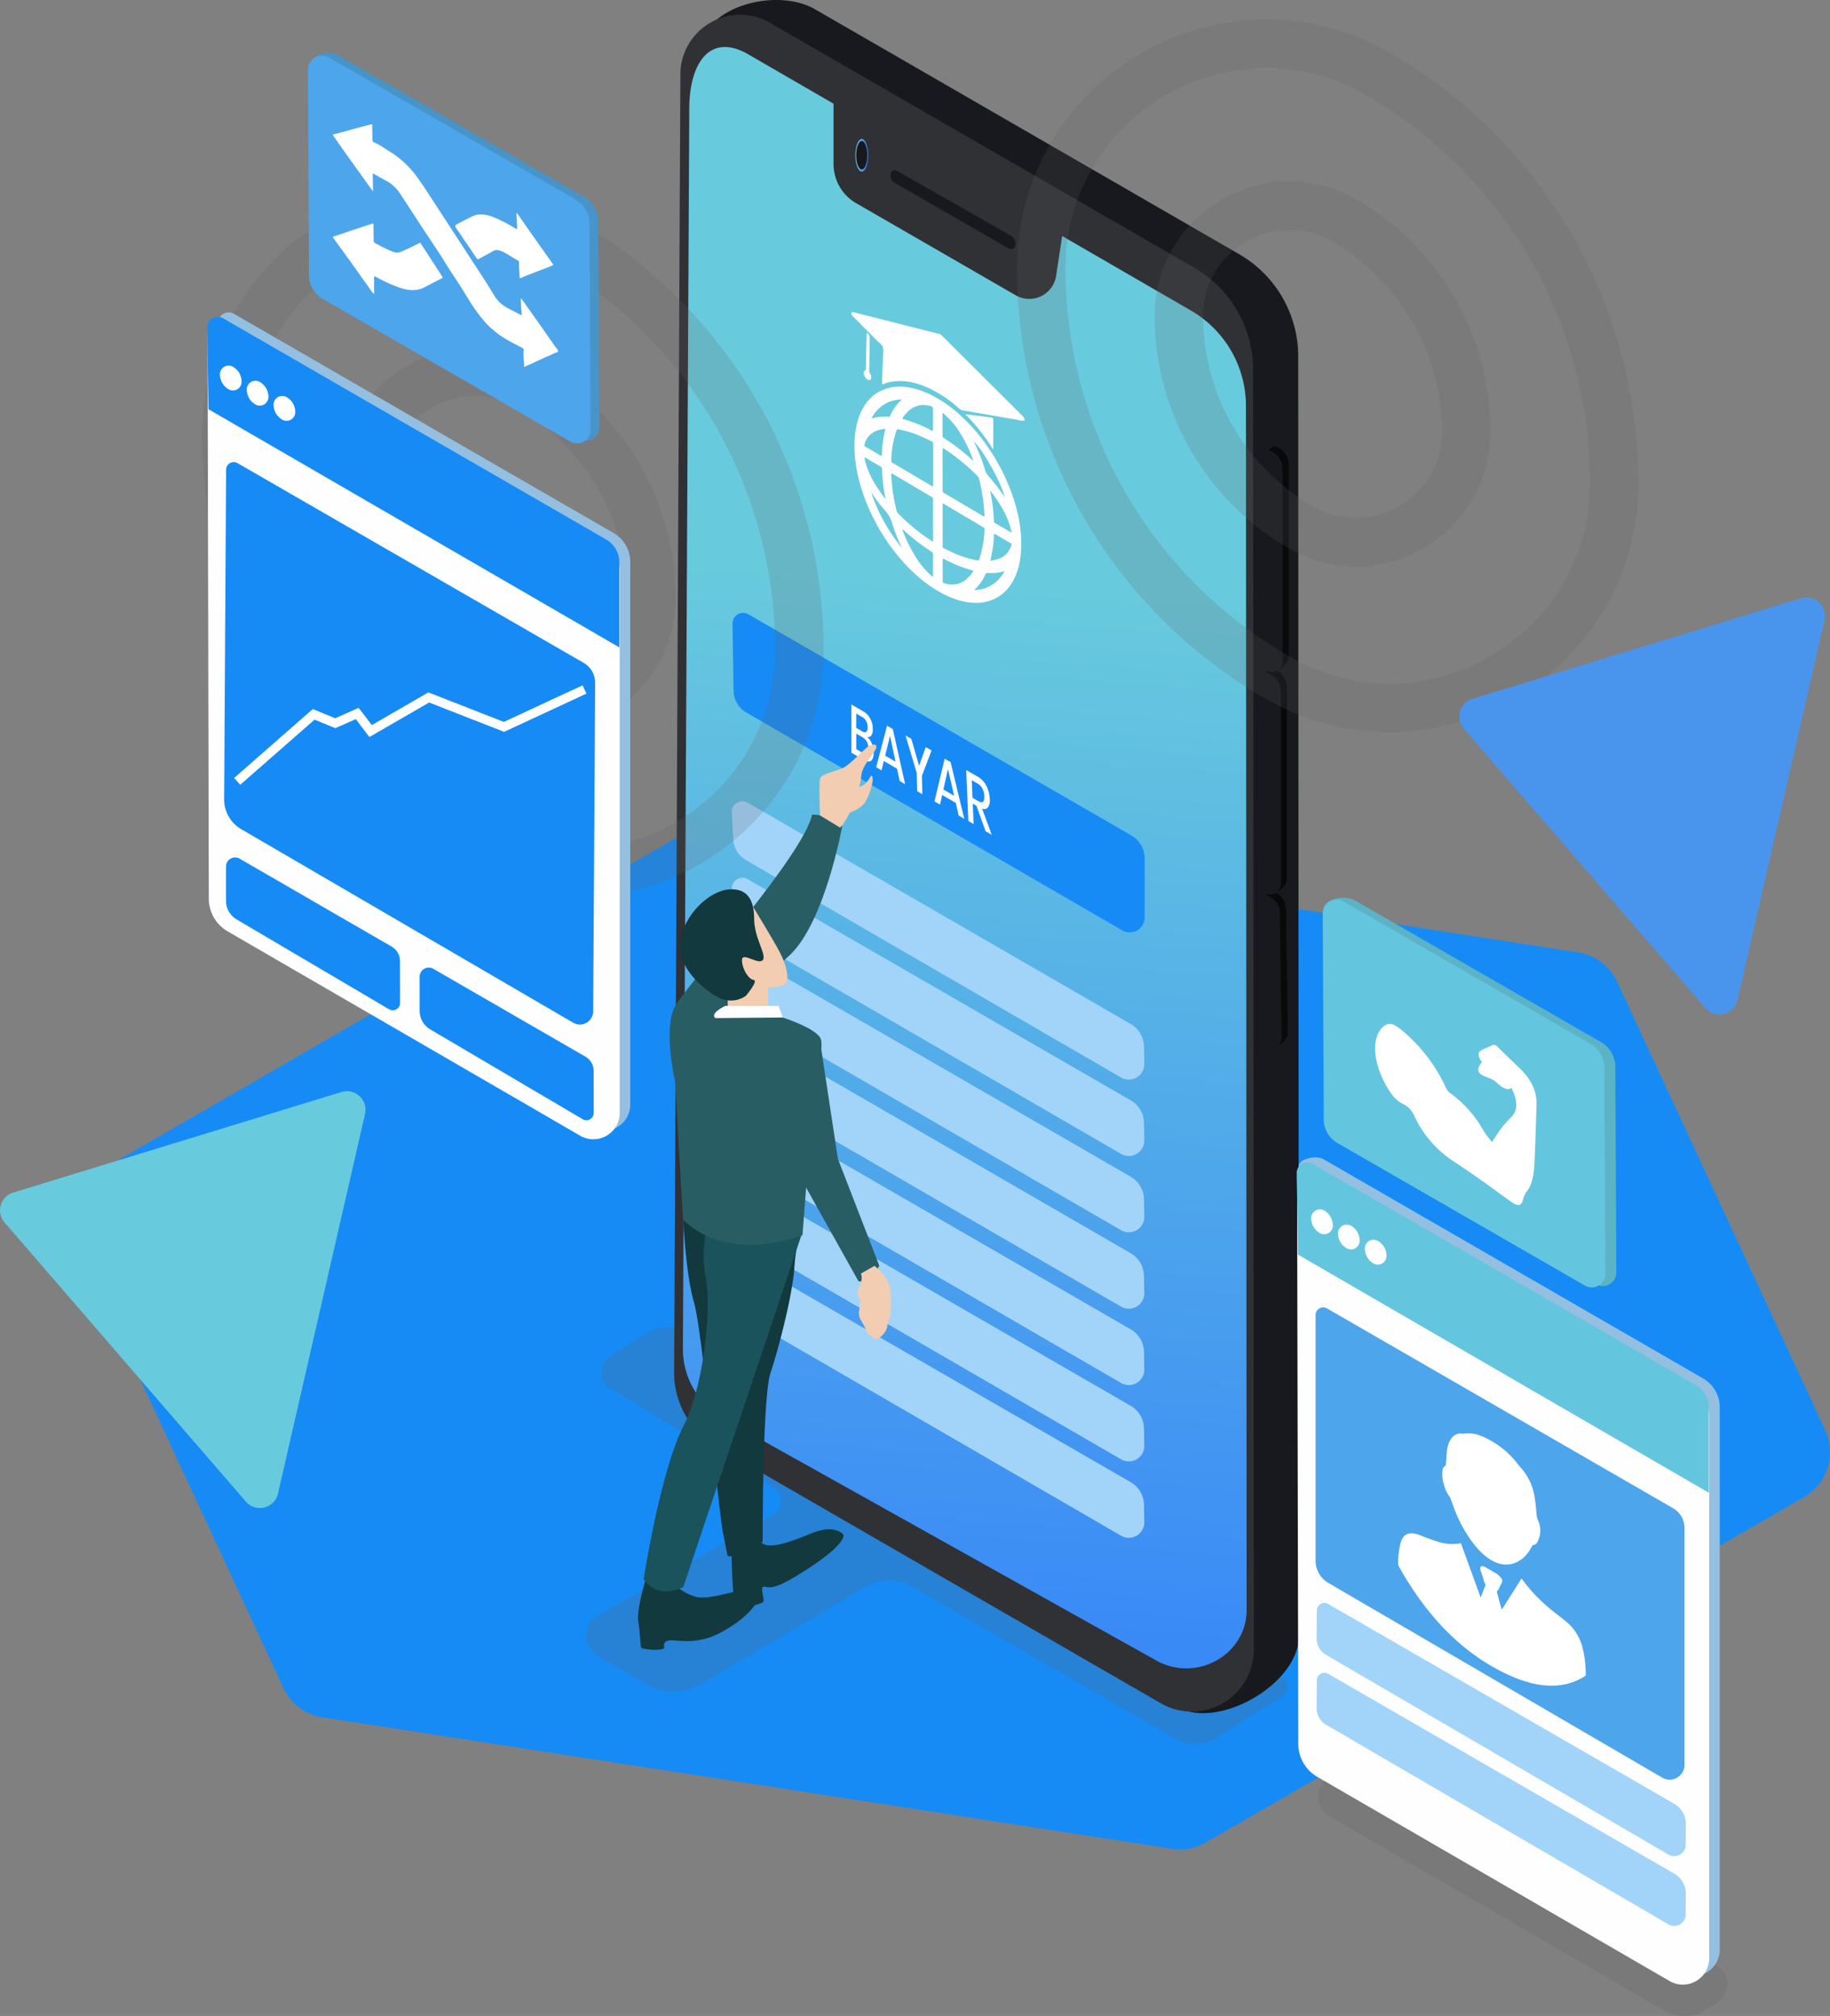 <svg id="Layer_1" data-name="Layer 1" xmlns="http://www.w3.org/2000/svg" xmlns:xlink="http://www.w3.org/1999/xlink" viewBox="0 0 801.45 882.85"><rect x="0" y="0" width="801.45" height="882.85" fill="#808080" stroke="none"/><defs><style>.cls-1{fill:#178bf5;}.cls-2,.cls-20{fill:#606060;}.cls-2{opacity:0.22;isolation:isolate;}.cls-3{fill:#5db3c6;}.cls-4{fill:#64c5df;}.cls-5{fill:#fff;}.cls-6{fill:#18191e;}.cls-7{fill:#303135;}.cls-8{fill:url(#linear-gradient);}.cls-9{fill:url(#linear-gradient-2);}.cls-10{fill:#08090a;}.cls-11{fill:#a2d4f9;}.cls-12{fill:#12393d;}.cls-13{fill:#1a535c;}.cls-14{fill:#285e63;}.cls-15{fill:#f2cdb1;}.cls-16{fill:#94bfe0;}.cls-17{fill:#fefefe;}.cls-18{fill:#4da5ec;}.cls-19{opacity:0.19;}.cls-21{fill:none;stroke:#fff;stroke-miterlimit:10;stroke-width:4px;}.cls-22{fill:#4995ee;}.cls-23{fill:#68cadd;}.cls-24{fill:#4794c9;}</style><linearGradient id="linear-gradient" x1="598.47" y1="1019.02" x2="562.62" y2="514.8" gradientTransform="matrix(1, 0, 0, -1, 0, 1920)" gradientUnits="userSpaceOnUse"><stop offset="0" stop-color="#68cadd"/><stop offset="1" stop-color="#3583f9"/></linearGradient><linearGradient id="linear-gradient-2" x1="540.64" y1="1206.83" x2="546.23" y2="1206.83" gradientTransform="matrix(1, 0, 0, -1, -166.03, 1274.82)" xlink:href="#linear-gradient"/></defs><path class="cls-1" d="M470.23,1007.48l-262,151.26A22.74,22.74,0,0,0,199,1188l91.14,196.39a22.73,22.73,0,0,0,17.15,12.9l372,57.55a22.77,22.77,0,0,0,14.85-2.78l262-151.26a22.74,22.74,0,0,0,9.26-29.27l-91.14-196.39a22.73,22.73,0,0,0-17.15-12.9l-372-57.55A22.77,22.77,0,0,0,470.23,1007.48Z" transform="translate(-166.03 -645.18)"/><path class="cls-2" d="M754.24,1419.51l-5.72,3.39a10.4,10.4,0,0,0,.08,17.95l146.26,84.81a17.56,17.56,0,0,0,17.58,0l5.3-3.06a9.62,9.62,0,0,0,0-16.66l-149.83-86.51A13.46,13.46,0,0,0,754.24,1419.51Z" transform="translate(-166.03 -645.18)"/><path class="cls-2" d="M427.82,1370.4l21.4,12.35a23.74,23.74,0,0,0,24-.13l71.34-42.25a21,21,0,0,1,21.22-.12l114.9,66.34a17.52,17.52,0,0,0,18.09-.34L727,1388.5a5.66,5.66,0,0,0-.18-9.69l-258.48-149.7a19.4,19.4,0,0,0-20.18.45l-14.9,9.54a8.31,8.31,0,0,0,.16,14.1l71.52,43.59a6.68,6.68,0,0,1-.14,11.49l-76.94,44.42A10.22,10.22,0,0,0,427.82,1370.4Z" transform="translate(-166.03 -645.18)"/><path class="cls-3" d="M745.6,1043.5l4.93,91.25a12.08,12.08,0,0,0,6,10.4L865,1207.6a5.93,5.93,0,0,0,8.89-5.17l-.43-90.15a12.37,12.37,0,0,0-6.2-10.66l-108-62.2C755.19,1037.06,745.58,1038.78,745.6,1043.5Z" transform="translate(-166.03 -645.18)"/><path class="cls-4" d="M745.33,1045.34l.43,90a12.08,12.08,0,0,0,6,10.4l108.42,62.45a5.93,5.93,0,0,0,8.89-5.17l-.43-90.15a12.37,12.37,0,0,0-6.2-10.66l-108-62.2A6.11,6.11,0,0,0,745.33,1045.34Z" transform="translate(-166.03 -645.18)"/><path class="cls-5" d="M819.39,1145.37c1.57-2.31,2.86-4.44,4.35-6.36s3-3.41,4.56-5.07c2.49-2.67,2.4-7-.38-12.34-1.92,1.43-4.27-.25-6.77-2.62a7.69,7.69,0,0,0-2.07-1.3c-1.25-.58-2.49-.91-3.74-1.59-1.73-.95-2.21-1.9-1.74-3.42a11.92,11.92,0,0,1,1.4-2.45,7.78,7.78,0,0,1-1.09-1.76c-.25-.89-.46-2.08-.14-2.49a6.35,6.35,0,0,1,2.41-1.52c1-.5,2.15-.83,3.13-1.4s1.64-.38,2.88.85c3.21,3.2,6.44,6.27,9.63,9.36,4.8,4.64,7.28,9.93,7.13,15.41-.24,8.6-.5,17.06-.88,25.35-.23,5.25-.92,10.11-3.67,13.33a10,10,0,0,0-1.42,3.43c-.71,2.29-1.89,2.85-4.53,1.08-4.29-2.89-8.55-6.18-12.89-9.24-4.19-2.95-8.42-5.9-12.69-8.69a47.64,47.64,0,0,1-17.48-20.13,10.62,10.62,0,0,0-5.11-5.3c-2.57-1.17-4.41-3.39-6.12-6.11-6.76-10.78-7.87-22.61-2.43-27.52,2.34-2.11,4.48-1.69,8.49,1.71a70.64,70.64,0,0,1,19.12,25.16,6,6,0,0,0,1.7,2.08,50.71,50.71,0,0,1,14.62,16.4C816.69,1141.93,818,1143.51,819.39,1145.37Z" transform="translate(-166.03 -645.18)"/><path class="cls-6" d="M523,649.25,708.75,756.52a51.67,51.67,0,0,1,25.83,44.72l.3,560.45c0,20.91-35.41,41.37-53.52,30.92L499.71,1273A37.45,37.45,0,0,1,481,1240.33l-8.61-571.76C472.51,648.51,505.6,639.22,523,649.25Z" transform="translate(-166.03 -645.18)"/><path class="cls-7" d="M503.22,655.14,689,762.4a51.67,51.67,0,0,1,25.83,44.72l.3,560.45a27.15,27.15,0,0,1-40.73,23.53L480,1278.83a37.45,37.45,0,0,1-18.73-32.62L464,677.63A26.16,26.16,0,0,1,503.22,655.14Z" transform="translate(-166.03 -645.18)"/><path class="cls-8" d="M493.39,668.77,686.58,780.59a48.37,48.37,0,0,1,25.12,42.09l.29,527.54c0,19.68-22,32-39.6,22.14L483.32,1266.69A35.08,35.08,0,0,1,465.11,1236l2.79-543.59C468,673.5,476.49,659.32,493.39,668.77Z" transform="translate(-166.03 -645.18)"/><path class="cls-7" d="M531.08,689.85V717A19.81,19.81,0,0,0,541,734.18l69.88,40.32A11.88,11.88,0,0,0,628.55,766l2.75-18.12Z" transform="translate(-166.03 -645.18)"/><ellipse class="cls-9" cx="377.41" cy="67.99" rx="2.8" ry="7.15"/><ellipse class="cls-6" cx="377.41" cy="67.99" rx="2.45" ry="6.26"/><path class="cls-6" d="M556,721.54V722a3.76,3.76,0,0,0,1.88,3.26L607.8,754a2,2,0,0,0,3-1.72v-.22a4.29,4.29,0,0,0-2.16-3.72l-49.89-28.4A1.84,1.84,0,0,0,556,721.54Z" transform="translate(-166.03 -645.18)"/><path class="cls-10" d="M729.25,1043.46l.74,54.29c0,3.12-5.72,7.19-8.53,6.47-.4-.1,2-2.23,1.58-2.45h0l-2.65-64.86,2.67-1.82,2,1.13A8.32,8.32,0,0,1,729.25,1043.46Z" transform="translate(-166.03 -645.18)"/><path class="cls-6" d="M726.58,1045.29l.74,54.29a4.63,4.63,0,0,1-7,4h0l0-66.68,2,1.13A8.34,8.34,0,0,1,726.58,1045.29Z" transform="translate(-166.03 -645.18)"/><path class="cls-10" d="M729.63,946.12v84.35c0,3.12-5.72,7.19-8.53,6.47-.4-.1,2-2.23,1.58-2.45h0l-1.91-94.92,2.67-1.82,2,1.13A8.32,8.32,0,0,1,729.63,946.12Z" transform="translate(-166.03 -645.18)"/><path class="cls-6" d="M727,947.94v84.35a4.63,4.63,0,0,1-7,4h0l.76-96.74,2,1.13A8.34,8.34,0,0,1,727,947.94Z" transform="translate(-166.03 -645.18)"/><path class="cls-10" d="M730.43,848.65V933c0,3.12-5.72,7.19-8.53,6.47-.4-.1,2-2.23,1.58-2.45h0l-1.91-94.92,2.67-1.82,2,1.13A8.32,8.32,0,0,1,730.43,848.65Z" transform="translate(-166.03 -645.18)"/><path class="cls-6" d="M727.76,850.48v84.35a4.63,4.63,0,0,1-7,4h0l.76-96.74,2,1.13A8.34,8.34,0,0,1,727.76,850.48Z" transform="translate(-166.03 -645.18)"/><path class="cls-1" d="M486.83,918.29l.46,29.4a11.19,11.19,0,0,0,5.58,9.51l164.65,95.43a6.53,6.53,0,0,0,9.81-5.65v-25.87a11.6,11.6,0,0,0-5.8-10.05L493.79,914.2A4.64,4.64,0,0,0,486.83,918.29Z" transform="translate(-166.03 -645.18)"/><path class="cls-11" d="M486.52,1000.81l.64,11.92a11.25,11.25,0,0,0,5.6,9.14L657,1117.06a6.78,6.78,0,0,0,10.18-6l-.15-7.43a11.6,11.6,0,0,0-5.8-10L493.49,996.71A4.65,4.65,0,0,0,486.52,1000.81Z" transform="translate(-166.03 -645.18)"/><path class="cls-11" d="M486.52,1034.25l.64,11.92a11.25,11.25,0,0,0,5.6,9.14L657,1150.5a6.78,6.78,0,0,0,10.18-6l-.15-7.43a11.6,11.6,0,0,0-5.8-10l-167.74-96.86A4.65,4.65,0,0,0,486.52,1034.25Z" transform="translate(-166.03 -645.18)"/><path class="cls-11" d="M486.52,1067.69l.64,11.92a11.25,11.25,0,0,0,5.6,9.14L657,1183.94a6.78,6.78,0,0,0,10.18-6l-.15-7.43a11.6,11.6,0,0,0-5.8-10l-167.74-96.86A4.66,4.66,0,0,0,486.52,1067.69Z" transform="translate(-166.03 -645.18)"/><path class="cls-11" d="M486.52,1101.14l.64,11.92a11.25,11.25,0,0,0,5.6,9.14L657,1217.39a6.78,6.78,0,0,0,10.18-6L667,1204a11.6,11.6,0,0,0-5.8-10L493.49,1097A4.65,4.65,0,0,0,486.52,1101.14Z" transform="translate(-166.03 -645.18)"/><path class="cls-11" d="M486.52,1134.58l.64,11.92a11.25,11.25,0,0,0,5.6,9.14L657,1250.83a6.78,6.78,0,0,0,10.18-6l-.15-7.43a11.6,11.6,0,0,0-5.8-10.05l-167.74-96.86A4.65,4.65,0,0,0,486.52,1134.58Z" transform="translate(-166.03 -645.18)"/><path class="cls-11" d="M486.52,1168l.64,11.92a11.25,11.25,0,0,0,5.6,9.14L657,1284.27a6.78,6.78,0,0,0,10.18-6l-.15-7.43a11.6,11.6,0,0,0-5.8-10l-167.74-96.86A4.66,4.66,0,0,0,486.52,1168Z" transform="translate(-166.03 -645.18)"/><path class="cls-11" d="M486.52,1201.47l.64,11.92a11.25,11.25,0,0,0,5.6,9.14L657,1317.72a6.78,6.78,0,0,0,10.18-6l-.15-7.43a11.6,11.6,0,0,0-5.8-10l-167.74-96.86A4.65,4.65,0,0,0,486.52,1201.47Z" transform="translate(-166.03 -645.18)"/><path class="cls-5" d="M547.87,970.86a10.37,10.37,0,0,1,.78,3.84c0,1.79-.35,3-1.1,3.6s-1.85.49-3.28-.35l-5.38-3.15V953.7l5.19,3a7.77,7.77,0,0,1,3.08,3.17,9.55,9.55,0,0,1,1.1,4.51,4.74,4.74,0,0,1-.64,2.87,1.66,1.66,0,0,1-1.75.65A7.85,7.85,0,0,1,547.87,970.86ZM541,963.94l2.68,1.55c.76.44,1.34.5,1.74.17a2.53,2.53,0,0,0,.59-2,5.9,5.9,0,0,0-.61-2.64,4.52,4.52,0,0,0-1.81-1.87L541,957.67Zm4.7,11.11a2.54,2.54,0,0,0,.67-2.11,6.25,6.25,0,0,0-.7-2.91,5,5,0,0,0-1.93-2l-2.72-1.58v6.79l2.75,1.61C544.65,975.31,545.29,975.38,545.74,975.05Z" transform="translate(-166.03 -645.18)"/><path class="cls-5" d="M558.89,981.82l-5.79-3.37-1,4.09-2.36-1.38L554.52,963l2.51,1.44,5.4,24.16-2.39-1.4Zm-.66-3.07-2.41-11.34-2.12,8.7Z" transform="translate(-166.03 -645.18)"/><path class="cls-5" d="M574,973.82,569.78,985l.2,8-2.28-1.33-.19-8-4.9-16.37,2.55,1.46,3.39,11.8,2.91-8.19Z" transform="translate(-166.03 -645.18)"/><path class="cls-5" d="M584.64,996.82l-6-3.48-.92,4.21-2.44-1.43,4.47-18.68,2.59,1.48,6,24.86-2.47-1.45Zm-.75-3.16L581.19,982l-2,8.94Z" transform="translate(-166.03 -645.18)"/><path class="cls-5" d="M597.68,1009.23l-4-11.15-1.64-1,.39,9-2.32-1.36-.92-22.29,5,2.85a9.63,9.63,0,0,1,3.78,4,13.44,13.44,0,0,1,1.51,5.65,5.9,5.9,0,0,1-.73,3.78,2.17,2.17,0,0,1-2.63.58l4.23,11.45Zm-5.75-14.67,2.55,1.47q2.81,1.62,2.62-2.25a7.9,7.9,0,0,0-.81-3.24,5.37,5.37,0,0,0-2.15-2.23l-2.53-1.45Z" transform="translate(-166.03 -645.18)"/><path class="cls-12" d="M448.63,1337.31s-3.89,13.44-3.08,17.81.86,11.43,1.48,11.79,7.91,1.59,10,0c0,0-1.23-3.17,2.46-3.35s11.79,2.07,22-3.35,15.55-11.57,16-14.16-5.34-3.71-7.61-4-13.34,3.8-18.82,2.5a22,22,0,0,1-9.36-5.18Z" transform="translate(-166.03 -645.18)"/><path class="cls-12" d="M465.3,1179.45s1,23.62,4.68,36.18,10.68,91.15,12.72,101.08l2,9.93s10,1.41,15.35-6.58c0,0-.15-62.9,3.43-73.65s9.46-33.42,10.4-45.58a96.11,96.11,0,0,1,3.57-20.26l-50.88-1.12" transform="translate(-166.03 -645.18)"/><path class="cls-13" d="M447.91,1336.79s7.35-47.32,17.39-67,12-54.83,9.87-64.6a53,53,0,0,1-.25-19.09l42.56-1.37L465.3,1340.14S454.63,1346.3,447.91,1336.79Z" transform="translate(-166.03 -645.18)"/><path class="cls-14" d="M521.66,1002s5.45-.86,13.22,5c0,0-7.58,42.27-23.19,56.68S476.9,1095,476.9,1095l-15.16,24.22s-5.51-23.72,0-33.48S517.71,1020.1,521.66,1002Z" transform="translate(-166.03 -645.18)"/><path class="cls-15" d="M484.74,1080.49v5.22s3.72,5.6,17.65,3.35v-13.39l-13.89-3.35Z" transform="translate(-166.03 -645.18)"/><path class="cls-15" d="M495.77,1042.19s8.72,14.18,11.8,20.09,4.05,11.32,2.75,13.39-9.26,2.69-11.5,1.1-10.53-.49-11.82-5.51-1.13-15.17-.65-15.68S495.77,1042.19,495.77,1042.19Z" transform="translate(-166.03 -645.18)"/><path class="cls-12" d="M492.67,1081.3s-5.83,4.62-13.36,0-17.73-14.27-15.06-25.72,13.36-20.43,21.13-20.92,10.93,4.37,10.93,12.87,5.61,15.77,3.78,18.09-9.12-3.77-9.12,0,2.84,8.42,5.1,8.71S492.67,1081.3,492.67,1081.3Z" transform="translate(-166.03 -645.18)"/><path class="cls-5" d="M483.68,1085.71s-6.86,3.15-4.4,5.32,14.6,4.84,23.1,3.63,7.06-2.25,7.06-2.25l-2.44-6.7Z" transform="translate(-166.03 -645.18)"/><path class="cls-14" d="M461.74,1119.19s3.28,60.42,3.56,60.26,15.62,19.07,52.18,6.7l4.66-60.92s4.76-20.09,3.43-24.8-16.73-9.66-16.73-9.66l-29.56.26S460.92,1104.19,461.74,1119.19Z" transform="translate(-166.03 -645.18)"/><path class="cls-12" d="M499,1320.05c2.7,4.84,15.3-.46,22.35-3.35s11-1.89,13.54,0-4.31,8.47-14,14.79-15.79,9.72-19.43,8.65,0,5.91-1.32,6.7-9.61,3.6-11.6,1.9-2.14-25.34-2.14-25.34Z" transform="translate(-166.03 -645.18)"/><path class="cls-15" d="M525.18,1002.28s-.64-13.93,0-16.19,7.81-3.08,11.05-5.18,9-8.31,10.24-9,4.65-1.51,2.87,1.73-5.84,7-6.15,11.66-4.86,18-9.23,22.34Z" transform="translate(-166.03 -645.18)"/><path class="cls-15" d="M535.75,1002s6-1.8,8.42-4.55,4.7-10.35,3.89-12.14-1.3,2.81-4.86,4.16a48.92,48.92,0,0,1-7.45,2Z" transform="translate(-166.03 -645.18)"/><path class="cls-14" d="M525.48,1103.21l7.51,49.46,18.14,46.87s-4.45,8.08-9.15,6.7L513.88,1156l-7.25-50a9.9,9.9,0,0,1,6.76-11,9.1,9.1,0,0,1,4.66-.15A9.85,9.85,0,0,1,525.48,1103.21Z" transform="translate(-166.03 -645.18)"/><path class="cls-15" d="M543.11,1202.88c1.62,5.47-4.05,7.16,0,12s11.44,9.42,12.28,8.1,1.42-10.77,0-15.19-6.37-8.24-6.37-8.24Z" transform="translate(-166.03 -645.18)"/><path class="cls-15" d="M555.34,1219.62s-.12,6.69-1.7,8.88-4,4.13-5.22,2.55-1.84-.07-3.35-3.92-3.49-4.43-2.72-8.35a47.41,47.41,0,0,0,.73-8.26Z" transform="translate(-166.03 -645.18)"/><path class="cls-5" d="M613.57,827.05c-4.73-4.73-9.48-9.41-14.21-14.14s-9.51-9.47-14.26-14.21c-2.36-2.35-4.69-4.77-7.1-7l-.85-.5c-.34.23-.83,0-1.27-.15L540.21,782c-.6-.15-1.33-.3-1.34.46s.74,1.29,1.26,1.81c3.29,3.32,6.59,6.63,9.87,10,1,1,2.35,1.77,2.73,3.07a11.49,11.49,0,0,1,0,3.79c-.13,3.9-.27,7.78-.41,11.67a.71.71,0,0,0,.17.6.45.45,0,0,0,.42,0c.53-.18,1-.42,1.56-.57,5.48-1.57,11.62-.81,18.47,2.4A53.19,53.19,0,0,1,586,824a3.15,3.15,0,0,0,1.53.87c7.71,1.32,15.44,2.71,23.15,4,1.38.23,2.86.76,4.09.47V829A3.4,3.4,0,0,0,613.57,827.05Z" transform="translate(-166.03 -645.18)"/><path class="cls-5" d="M601.05,829.45c0-.62,0-1.33-.82-1.44-3.79-.49-7.56-.94-11.42-1.41A85.21,85.21,0,0,1,601,842.08v-2C601.05,836.56,601.05,833,601.05,829.45Z" transform="translate(-166.03 -645.18)"/><path class="cls-5" d="M545.61,790.86a4.09,4.09,0,0,0-.05.41l-.33,15.24c0,.4,0,.8-.33.92-.85.27-.86,1.37-.12,2.72.58,1.05,1.57,1.69,2.19,1.42.8-.35.89-1.45.12-2.73a2.37,2.37,0,0,1-.37-1.43q.1-6.93.2-13.86C546.94,792.14,547,792.15,545.61,790.86Z" transform="translate(-166.03 -645.18)"/><path class="cls-5" d="M576.73,819.71c-20.22-11.86-36.46-2.75-36.49,20.6s16.1,51.47,36.23,63.5c20.79,12.43,36.94,2.48,36.81-20.44C613.44,860.67,597.43,831.86,576.73,819.71Zm-13,5.64a9.66,9.66,0,0,1,8.83-2.59c2.06.41,2.06.41,2.06,2.85s0,5.14,0,7.73c0,.52-.08.67-.59.4a59.47,59.47,0,0,0-12.15-4.94.84.84,0,0,1-.68-.39A12.64,12.64,0,0,1,563.75,825.35ZM561,820.1l-.9.88a21.22,21.22,0,0,0-4.22,6.24c-.11.23-.16.51-.46.49a22.63,22.63,0,0,0-7.79.74C550.59,823.11,555,820.29,561,820.1Zm-16.32,19.54a8.47,8.47,0,0,1,5-5.69,11.62,11.62,0,0,1,4.09-.93,56.5,56.5,0,0,0-1.23,7,34.26,34.26,0,0,0-.28,4c0,.75-.2,1-.92.51-2-1.25-4-2.43-6.06-3.57C544.58,840.58,544.5,840.29,544.69,839.64Zm1,6.34c1.94,1.14,3.87,2.31,5.81,3.4a1.42,1.42,0,0,1,.84,1.43,80,80,0,0,0,1.54,13c-4.1-5.35-7.52-10.74-9-17C544.44,845.28,544.46,845.28,545.65,846Zm2,15a72.9,72.9,0,0,0,5.73,7.52,14.36,14.36,0,0,1,3.43,6.11A72.41,72.41,0,0,0,561,885.09,76,76,0,0,1,547.62,861Zm27,36c0,.79-.17.83-.82.27a37.91,37.91,0,0,1-7.22-8.84,64,64,0,0,1-5-10.16,3.66,3.66,0,0,1-.38-1.31c1.87,1.62,3.65,3.19,5.46,4.64,2.38,1.9,4.78,3.55,7.19,5.16a1.31,1.31,0,0,1,.74,1.33Q574.61,892.42,574.66,896.92Zm0-15.38c0,.83-.19.79-.86.33-2.21-1.52-4.41-3-6.59-4.77a94.25,94.25,0,0,1-7.82-7.05,2.68,2.68,0,0,1-.74-1.38,78.29,78.29,0,0,1-2-11.35c-.13-1.43-.3-2.88-.34-4.26,0-.66.16-.72.7-.39,2.81,1.69,5.63,3.33,8.44,5s5.58,3.3,8.36,4.91a1.3,1.3,0,0,1,.82,1.37C574.63,869.78,574.63,875.66,574.66,881.54Zm-.77-23.68c-2.82-1.68-5.63-3.33-8.45-5s-5.57-3.3-8.36-4.9a1.2,1.2,0,0,1-.75-1.3,45.88,45.88,0,0,1,2.35-13.17c.13-.38.39-.39.7-.33a42.79,42.79,0,0,1,10.15,3.12c1.48.66,3,1.4,4.43,2.07a1.11,1.11,0,0,1,.73,1.21q0,8.94,0,17.92C574.69,858.24,574.43,858.19,573.89,857.86Zm4.91-31.44c0-.66.33-.34.68,0a35.48,35.48,0,0,1,7.13,8.52,61.51,61.51,0,0,1,5.49,11.32c0,.14.09.28.21.68-1.77-1.57-3.36-3-5-4.26-2-1.61-4-3.12-6.07-4.47-.67-.44-1.34-.94-2-1.37a.81.81,0,0,1-.44-.78C578.81,832.81,578.81,829.62,578.8,826.42Zm0,15.71c0-.82.22-.85.86-.41a91.58,91.58,0,0,1,14.26,11.69,3.17,3.17,0,0,1,.93,1.64,77.34,77.34,0,0,1,2,11.58c.11,1.32.26,2.67.33,4,0,.7-.14.81-.74.44-2.82-1.7-5.64-3.33-8.46-5s-5.58-3.31-8.37-4.91a1.3,1.3,0,0,1-.79-1.4C578.81,853.89,578.82,848,578.79,842.13Zm.74,23.78,8.46,5c2.82,1.66,5.64,3.33,8.46,5a1.14,1.14,0,0,1,.72,1.22,47,47,0,0,1-2.38,13.06c-.12.34-.36.41-.7.35a43.38,43.38,0,0,1-11.67-3.83c-1-.49-2-1-3-1.44a.89.89,0,0,1-.6-1c0-6,0-12.06,0-18.11C578.79,865.43,579.11,865.66,579.53,865.91Zm10,32.62a9.63,9.63,0,0,1-9.15,2.24c-1.56-.39-1.55-.36-1.55-2.17,0-2.74,0-5.48,0-8.23,0-.57.1-.72.64-.44A58.42,58.42,0,0,0,592,895c.07,0,.16.13.31.25A12.42,12.42,0,0,1,589.51,898.53Zm3,5.08c.46-.45.93-.87,1.37-1.35a21.17,21.17,0,0,0,3.66-5.61.91.91,0,0,1,1-.62,21.27,21.27,0,0,0,7.43-.77C602.94,900.63,598.49,903.45,592.46,903.61Zm7.25-12.87c.29-1.62.54-3.07.82-4.5a37.14,37.14,0,0,0,.66-6.67c0-.73.21-.8.83-.42,2.29,1.39,4.57,2.71,7,4.14C607.73,888.59,604.14,890.18,599.71,890.74Zm9.2-12.87c.14.5,0,.5-.34.31l-6.87-4a1,1,0,0,1-.49-1A73.57,73.57,0,0,0,600,861.92c-.1-.59-.21-1.18-.37-2,4.15,5.4,7.61,10.84,9.11,17.15C608.81,877.31,608.83,877.59,608.91,877.87Zm-8.13-22a24.19,24.19,0,0,0-1.65-1.93,7.25,7.25,0,0,1-1.93-3.44c-.56-2-1.33-4-2.11-6s-1.71-4-2.7-6.13c4.29,4.18,12.18,18.43,13.55,24.47A86.66,86.66,0,0,0,600.78,855.89Z" transform="translate(-166.03 -645.18)"/><path class="cls-16" d="M734.78,1156.11l4.45,249.1a16.61,16.61,0,0,0,8.29,14.34L901.88,1509a11.53,11.53,0,0,0,17.31-10V1261.48a14.59,14.59,0,0,0-7.31-12.65l-166.24-96C742.53,1151,734.73,1152.51,734.78,1156.11Z" transform="translate(-166.03 -645.18)"/><path class="cls-17" d="M734.08,1160.67l.54,248.29a16.61,16.61,0,0,0,8.29,14.34l154.36,89.47a11.53,11.53,0,0,0,17.31-10V1265.23a14.59,14.59,0,0,0-7.31-12.65l-166.24-96A4.63,4.63,0,0,0,734.08,1160.67Z" transform="translate(-166.03 -645.18)"/><path class="cls-4" d="M733.92,1158.88l.56,35.74,179.94,104.29V1261.7a11.6,11.6,0,0,0-5.8-10l-167.74-96.86A4.64,4.64,0,0,0,733.92,1158.88Z" transform="translate(-166.03 -645.18)"/><path class="cls-18" d="M742.19,1221.06V1328.6a11.36,11.36,0,0,0,5.65,9.83L894,1423.67a6.49,6.49,0,0,0,9.76-5.61V1314.4a10.06,10.06,0,0,0-5-8.71l-151.59-87.53A3.34,3.34,0,0,0,742.19,1221.06Z" transform="translate(-166.03 -645.18)"/><path class="cls-11" d="M742.73,1350.57l-.1,12a8.45,8.45,0,0,0,4.2,7.38l149.88,87.39a5,5,0,0,0,7.56-4.3l.07-9.16a10.06,10.06,0,0,0-5-8.71l-151.59-87.53A3.32,3.32,0,0,0,742.73,1350.57Z" transform="translate(-166.03 -645.18)"/><path class="cls-11" d="M742.73,1381.1l-.1,12.05a8.45,8.45,0,0,0,4.2,7.38l149.88,87.39a5,5,0,0,0,7.56-4.3l.07-9.16a10.06,10.06,0,0,0-5-8.71l-151.59-87.53A3.33,3.33,0,0,0,742.73,1381.1Z" transform="translate(-166.03 -645.18)"/><path class="cls-5" d="M805.84,1321l8.63,23.76,1.73-4.3c.06-.15.1-.31.17-.45.22-.42.32-.82-.16-1.64a8.35,8.35,0,0,1-.55-1.78c-.39-1.2-.8-2.41-1.2-3.61-.46-1.39,0-2.17,1.14-1.89a3.52,3.52,0,0,1,1,.42c1.66,1,3.32,1.87,5,2.94a7.93,7.93,0,0,1,1.79,1.74,1.91,1.91,0,0,1,.39,2.1c-.56,1-1.06,2.09-1.58,3.14,0,.09-.07.21-.15.23-.71.18-.39,1-.16,1.83.52,1.87,1,3.73,1.53,5.6.08.29.18.59.31,1l8.63-13.6a2.24,2.24,0,0,1,.22.22,73.15,73.15,0,0,0,15,15.16c1.39,1.06,2.77,2.18,4.14,3.31a21.17,21.17,0,0,1,7.23,11,44.75,44.75,0,0,1,1.4,8.55c.1,1.23.15,2.45.17,3.64a1,1,0,0,1-.33.84c-8.63,5.51-19.58,5.75-33-.3-19.66-8.86-35.83-25-48.51-47.69a2.81,2.81,0,0,1-.36-1.29,38.39,38.39,0,0,1,1.09-9c1.08-4.12,3.9-5.28,8.66-3.37,2.46,1,4.92,1.9,7.35,2.67A20.36,20.36,0,0,0,805.84,1321Z" transform="translate(-166.03 -645.18)"/><path class="cls-5" d="M819.06,1276.15a38.48,38.48,0,0,1,12.13,10.79.88.88,0,0,0,.12.15,25.12,25.12,0,0,1,6.84,13.94c.45,2.71.62,5.31.9,8a6.15,6.15,0,0,0,.62,2.1,10.51,10.51,0,0,1-.45,9.55,2.05,2.05,0,0,1-1.76,1.1c-.21,0-.32.26-.43.46-1.82,3.55-4.3,6.27-7.93,7.55a10.71,10.71,0,0,1-7.65-.25c-3.61-1.38-6.85-4.24-9.83-8a58.9,58.9,0,0,1-8.15-14.23c-.8-2-1.42-3.89-2.15-5.83a7.19,7.19,0,0,0-.64-1.13,16.4,16.4,0,0,1-1.14-1.81c-1.72-3.92-2.31-7.42-1.58-10.33.13-.53.72-.7,1-1.09a1.44,1.44,0,0,0,.3-.78c.17-1.92.24-3.91.47-5.79a11.78,11.78,0,0,1,1.84-5.36,5,5,0,0,1,5.09-2.13,1.62,1.62,0,0,0,.49,0C810.72,1272.32,814.75,1273.68,819.06,1276.15Z" transform="translate(-166.03 -645.18)"/><path class="cls-5" d="M740.26,1178.62h0a7.59,7.59,0,0,0,3.79,6.57h0a3.81,3.81,0,0,0,5.71-3.3h0a7.59,7.59,0,0,0-3.79-6.57h0A3.81,3.81,0,0,0,740.26,1178.62Z" transform="translate(-166.03 -645.18)"/><path class="cls-5" d="M752,1185.27h0a7.59,7.59,0,0,0,3.79,6.57h0a3.81,3.81,0,0,0,5.71-3.3h0a7.59,7.59,0,0,0-3.79-6.57h0A3.81,3.81,0,0,0,752,1185.27Z" transform="translate(-166.03 -645.18)"/><path class="cls-5" d="M763.76,1191.92h0a7.59,7.59,0,0,0,3.79,6.57h0a3.81,3.81,0,0,0,5.71-3.3h0a7.59,7.59,0,0,0-3.79-6.57h0A3.81,3.81,0,0,0,763.76,1191.92Z" transform="translate(-166.03 -645.18)"/><g class="cls-19"><path class="cls-20" d="M720.63,674.94a86.49,86.49,0,0,1,43.74,11.93,196,196,0,0,1,98,169.73,86.6,86.6,0,0,1-26.7,63.14,89.44,89.44,0,0,1-61.26,24.83,86.49,86.49,0,0,1-43.74-11.93,196,196,0,0,1-98-169.73,86.6,86.6,0,0,1,26.7-63.14,89.44,89.44,0,0,1,61.26-24.83m0-21.23c-57,0-109.2,45.55-109.2,109.19v0A217.19,217.19,0,0,0,720,951h0a108.19,108.19,0,0,0,54.35,14.77c57,0,109.2-45.55,109.2-109.19v0A217.19,217.19,0,0,0,775,668.48h0a108.13,108.13,0,0,0-54.35-14.77Z" transform="translate(-166.03 -645.18)"/></g><g class="cls-19"><path class="cls-20" d="M730.71,745.79a37.18,37.18,0,0,1,18.77,5.14,96.46,96.46,0,0,1,48.09,83.31c0,23.35-19.62,37.8-37.8,37.8A37.18,37.18,0,0,1,741,866.9a96.46,96.46,0,0,1-48.09-83.31c0-23.35,19.62-37.8,37.8-37.8m0-21.23c-30.79,0-59,24.62-59,59h0a117.41,117.41,0,0,0,58.7,101.68h0a58.51,58.51,0,0,0,29.38,8c30.79,0,59-24.62,59-59h0a117.41,117.41,0,0,0-58.7-101.68h0a58.41,58.41,0,0,0-29.38-8Z" transform="translate(-166.03 -645.18)"/></g><g class="cls-19"><path class="cls-20" d="M363.75,747.78a86.49,86.49,0,0,1,43.74,11.93,196,196,0,0,1,98,169.73,86.6,86.6,0,0,1-26.7,63.14,89.44,89.44,0,0,1-61.26,24.83,86.49,86.49,0,0,1-43.74-11.93,196,196,0,0,1-98-169.73,86.6,86.6,0,0,1,26.7-63.14,89.39,89.39,0,0,1,61.26-24.83m0-21.24c-56.95,0-109.2,45.55-109.2,109.19v0a217.19,217.19,0,0,0,108.59,188.09h0a108.19,108.19,0,0,0,54.35,14.77c56.95,0,109.2-45.55,109.2-109.19v0A217.19,217.19,0,0,0,418.1,741.31h0a108.19,108.19,0,0,0-54.35-14.77Z" transform="translate(-166.03 -645.18)"/></g><g class="cls-19"><path class="cls-20" d="M373.82,818.62a37.18,37.18,0,0,1,18.77,5.14,96.46,96.46,0,0,1,48.09,83.31c0,23.35-19.62,37.8-37.8,37.8a37.18,37.18,0,0,1-18.77-5.14A96.46,96.46,0,0,1,336,856.42c0-23.34,19.62-37.8,37.8-37.8m0-21.23c-30.79,0-59,24.62-59,59h0a117.41,117.41,0,0,0,58.7,101.68h0a58.51,58.51,0,0,0,29.38,8c30.79,0,59-24.62,59-59h0a117.41,117.41,0,0,0-58.7-101.68h0a58.46,58.46,0,0,0-29.38-8Z" transform="translate(-166.03 -645.18)"/></g><path class="cls-16" d="M261.55,786.71l.54,248.29a16.61,16.61,0,0,0,8.29,14.34l154.36,89.47a11.53,11.53,0,0,0,17.31-10V891.26a14.59,14.59,0,0,0-7.31-12.65l-166.24-96A4.64,4.64,0,0,0,261.55,786.71Z" transform="translate(-166.03 -645.18)"/><path class="cls-17" d="M256.94,790.45l.54,248.29a16.61,16.61,0,0,0,8.29,14.34l154.36,89.47a11.53,11.53,0,0,0,17.31-10V895a14.59,14.59,0,0,0-7.31-12.65l-166.24-96A4.63,4.63,0,0,0,256.94,790.45Z" transform="translate(-166.03 -645.18)"/><path class="cls-1" d="M256.77,788.66l.56,35.74L437.27,928.69V891.48a11.6,11.6,0,0,0-5.8-10.05L263.73,784.57A4.65,4.65,0,0,0,256.77,788.66Z" transform="translate(-166.03 -645.18)"/><path class="cls-1" d="M265.05,850.85l-.85,144.38a15,15,0,0,0,7.45,13.06l145.42,84.78a5.82,5.82,0,0,0,8.75-5l.85-143.88a10.06,10.06,0,0,0-5-8.71L270.05,848A3.33,3.33,0,0,0,265.05,850.85Z" transform="translate(-166.03 -645.18)"/><path class="cls-1" d="M265,1024.69l0,15a9.48,9.48,0,0,0,4.67,8.15l66.72,39.32a3.22,3.22,0,0,0,4.86-2.78l-.05-18.42a7.2,7.2,0,0,0-3.59-6.2L271,1021.23A4,4,0,0,0,265,1024.69Z" transform="translate(-166.03 -645.18)"/><path class="cls-1" d="M349.81,1072.85l0,15a9.48,9.48,0,0,0,4.67,8.15l66.72,39.32a3.22,3.22,0,0,0,4.86-2.78l-.05-18.42a7.2,7.2,0,0,0-3.59-6.2l-66.64-38.48A4,4,0,0,0,349.81,1072.85Z" transform="translate(-166.03 -645.18)"/><polyline class="cls-21" points="103.87 342.19 137.37 312.84 146.82 316.71 156.44 312.46 162.3 320.16 187.77 305.44 220.72 318.32 255.98 301.95"/><path class="cls-5" d="M262.35,809.1h0a7.59,7.59,0,0,0,3.79,6.57h0a3.81,3.81,0,0,0,5.71-3.3h0a7.59,7.59,0,0,0-3.79-6.57h0A3.81,3.81,0,0,0,262.35,809.1Z" transform="translate(-166.03 -645.18)"/><path class="cls-5" d="M274.1,815.74h0a7.59,7.59,0,0,0,3.79,6.57h0a3.81,3.81,0,0,0,5.71-3.3h0a7.59,7.59,0,0,0-3.79-6.57h0A3.81,3.81,0,0,0,274.1,815.74Z" transform="translate(-166.03 -645.18)"/><path class="cls-5" d="M285.85,822.39h0a7.59,7.59,0,0,0,3.79,6.57h0a3.81,3.81,0,0,0,5.71-3.3h0a7.59,7.59,0,0,0-3.79-6.57h0A3.81,3.81,0,0,0,285.85,822.39Z" transform="translate(-166.03 -645.18)"/><path class="cls-22" d="M807.18,964.35l105.7,122.25a8.13,8.13,0,0,0,14.08-3.5l38.1-166.31a8.13,8.13,0,0,0-10.31-9.59l-143.81,44A8.14,8.14,0,0,0,807.18,964.35Z" transform="translate(-166.03 -645.18)"/><path class="cls-23" d="M168,1180.52l105.7,122.25a8.13,8.13,0,0,0,14.08-3.5L325.9,1133a8.13,8.13,0,0,0-10.31-9.59l-143.81,44.05A8.14,8.14,0,0,0,168,1180.52Z" transform="translate(-166.03 -645.18)"/><path class="cls-24" d="M302.4,673.88l2.74,90.65a12.08,12.08,0,0,0,6,10.4L419.6,837.38a5.93,5.93,0,0,0,8.89-5.17l-.43-90.15a12.37,12.37,0,0,0-6.2-10.66l-108-62.2C309.8,666.84,302.38,669.15,302.4,673.88Z" transform="translate(-166.03 -645.18)"/><path class="cls-18" d="M300.92,675.66l.43,90a12.08,12.08,0,0,0,6,10.4l108.42,62.45a5.93,5.93,0,0,0,8.89-5.17l-.43-90.15a12.37,12.37,0,0,0-6.2-10.66l-108-62.2A6.11,6.11,0,0,0,300.92,675.66Z" transform="translate(-166.03 -645.18)"/><path class="cls-5" d="M329.39,729c-1.2-1.65-2.21-3-3.21-4.44q-4.31-6-8.6-12c-1.85-2.6-3.67-5.22-5.53-7.83-.37-.52-.26-.65,0-.71,2.9-.65,5.65-1.49,8.43-2.25s5.48-1.45,8.19-2.17c.06,0,.15,0,.23,0a.89.89,0,0,1,.15.76c0,2,.07,4,.07,6a1.19,1.19,0,0,0,.84,1.23,24,24,0,0,1,4.78,2.72c1.06.75,2.14,1.27,3.21,2a43.56,43.56,0,0,1,10.59,10.19c1.68,2.32,3.28,4.68,4.83,7.06l24.42,37.5c1.67,2.57,3.26,5.17,4.85,7.78a13.77,13.77,0,0,0,4.45,4.5c2.24,1.42,4.44,2.26,6.66,3.59.72.43.82.24.72-.63-.24-2.19-.26-4.27-.37-6.43a2.65,2.65,0,0,1,.88.91q4.1,5.79,8.18,11.57,3,4.29,6,8.58c.46.65,1.23,1.3,1.27,2s-.69.53-1.09.72c-1.83.89-3.74,1.67-5.62,2.52-1.37.62-2.72,1.27-4.09,1.9s-2.58,1.15-4.07,1.81c0-2.56-.45-5.08-.19-7.22.07-.6-.23-.93-.79-1.22-1.81-.94-3.64-1.86-5.46-2.89a39.9,39.9,0,0,1-10.54-8.17,69.61,69.61,0,0,1-7.13-9.75c-1.67-2.65-3.27-5.35-5-8s-3.5-5.22-5.12-7.89-3.28-5.22-5-7.78c-5.1-7.59-10-15.27-15.05-22.93a16.31,16.31,0,0,0-5.73-5.46c-1.85-1-3.7-2.05-5.56-3.13-.58-.34-.74-.27-.73.31C329.36,724.14,329.36,726.45,329.39,729Z" transform="translate(-166.03 -645.18)"/><path class="cls-5" d="M329.9,774a18.91,18.91,0,0,1-2.66-3.43c-2.32-3.13-4.52-6.35-6.8-9.52-2.72-3.79-5.47-7.56-8.21-11.35-.38-.52-.63-.86,0-1,2.75-.84,5.41-1.8,8.09-2.69,3-1,6-2,8.93-2.94,0,0,.12,0,.19.06.27.33.15.54.15.77,0,2.13.08,4.27.07,6.39a1.47,1.47,0,0,0,1,1.55,73.66,73.66,0,0,0,7.3,3.53,4.65,4.65,0,0,0,3.64.07c2.93-1.19,5.69-2.59,8.48-4L359.51,766c.41.63.4.88,0,1.09-2.55,1.25-5.06,2.61-7.62,3.92-2.77,1.41-6.06,1.67-10.07.4a56.5,56.5,0,0,1-5.89-2.32c-1.8-.79-3.59-1.78-5.4-2.7-.58-.3-.69-.15-.68.39C329.86,769.16,329.87,771.54,329.9,774Z" transform="translate(-166.03 -645.18)"/><path class="cls-5" d="M393.6,766.84c-.05-2.29-.32-4.64-.27-6.8,0-.57-.36-.78-.74-.95-1.31-.59-2.63-1.57-3.95-2.34-2.4-1.4-4.8-2.75-6.58-1.68-2.06,1.24-4.23,2.34-6.36,3.53-.32.18-.5.25-1-.47-1.34-1.79-2.47-3.7-3.76-5.52-1.69-2.4-3.28-4.87-5-7.27-.7-1-.73-1.49-.12-1.8,2.4-1.24,4.76-2.51,7.17-3.68s5.58-1,9.12.38a70.29,70.29,0,0,1,9.57,4.94c.57.33.93.54.86-.3-.17-2.19-.24-4.31-.35-6.51a6.05,6.05,0,0,1,1.28,1.58c2.11,3,4.16,6,6.25,8.94,2.37,3.37,4.76,6.71,7.14,10.05.4.56.72,1.15,1.18,1.69s.18.7-.07.8c-.89.37-1.78.75-2.69,1.11s-2.11.79-3.17,1.2l-5.68,2.19c-.65.26-1.27.56-1.91.85C394.24,766.89,394.07,767.11,393.6,766.84Z" transform="translate(-166.03 -645.18)"/></svg>